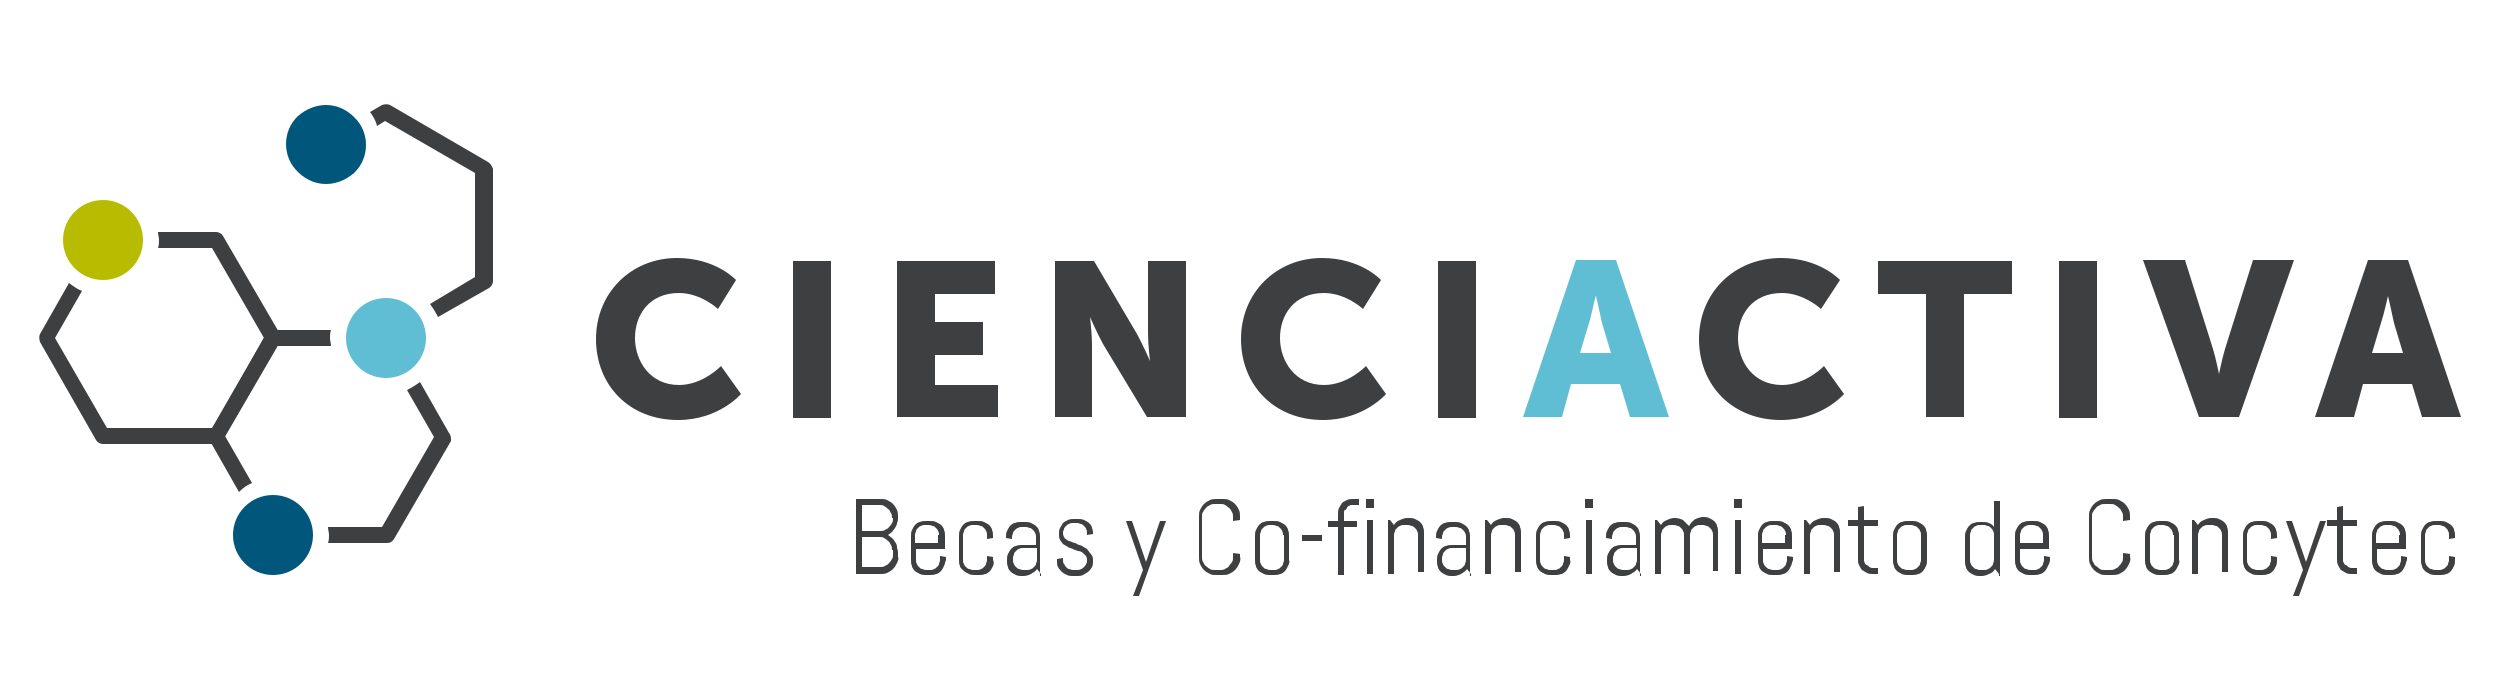 <?xml version="1.0" encoding="utf-8"?>
<!-- Generator: Adobe Illustrator 19.0.0, SVG Export Plug-In . SVG Version: 6.00 Build 0)  -->
<svg version="1.1" id="Capa_1" xmlns="http://www.w3.org/2000/svg" xmlns:xlink="http://www.w3.org/1999/xlink" x="0px" y="0px"
	 viewBox="0 0 250 70" style="enable-background:new 0 0 250 70;" xml:space="preserve">
<style type="text/css">
	.st0{fill:#3E3F40;}
	.st1{fill-rule:evenodd;clip-rule:evenodd;fill:#3E3F40;}
	.st2{fill-rule:evenodd;clip-rule:evenodd;fill:#60BED4;}
	.st3{fill-rule:evenodd;clip-rule:evenodd;fill:#B7BC00;}
	.st4{fill-rule:evenodd;clip-rule:evenodd;fill:#00577B;}
</style>
<g>
	<g>
		<path class="st0" d="M89.7,56.3c-0.1,0.2-0.2,0.4-0.4,0.6c-0.2,0.2-0.4,0.3-0.6,0.4c-0.2,0.1-0.5,0.1-0.7,0.1h-2.4v-7.5H88
			c0.3,0,0.5,0,0.7,0.1c0.2,0.1,0.4,0.2,0.6,0.4c0.2,0.2,0.3,0.4,0.4,0.6c0.1,0.2,0.1,0.5,0.1,0.7v0.1c0,0.2,0,0.3-0.1,0.5
			c0,0.2-0.1,0.3-0.2,0.5c-0.1,0.1-0.2,0.3-0.3,0.4c-0.1,0.1-0.3,0.2-0.4,0.3c0.1,0.1,0.3,0.2,0.4,0.3c0.1,0.1,0.2,0.2,0.3,0.4
			c0.1,0.1,0.2,0.3,0.2,0.5c0,0.2,0.1,0.3,0.1,0.5v0.5C89.9,55.8,89.8,56.1,89.7,56.3z M89.2,51.8c0-0.2,0-0.3-0.1-0.5
			c-0.1-0.1-0.1-0.3-0.3-0.4c-0.1-0.1-0.2-0.2-0.4-0.3c-0.1-0.1-0.3-0.1-0.5-0.1h-1.7v2.6H88c0.2,0,0.3,0,0.5-0.1
			c0.1-0.1,0.3-0.1,0.4-0.3c0.1-0.1,0.2-0.2,0.3-0.4c0.1-0.1,0.1-0.3,0.1-0.5V51.8z M89.2,55c0-0.2,0-0.3-0.1-0.5
			c-0.1-0.1-0.1-0.3-0.3-0.4c-0.1-0.1-0.2-0.2-0.4-0.3c-0.1-0.1-0.3-0.1-0.5-0.1h-1.7v3H88c0.2,0,0.3,0,0.5-0.1
			c0.1-0.1,0.3-0.1,0.4-0.3c0.1-0.1,0.2-0.2,0.3-0.4c0.1-0.1,0.1-0.3,0.1-0.5V55z"/>
		<path class="st0" d="M94.4,56.6c-0.1,0.2-0.2,0.4-0.3,0.5s-0.3,0.3-0.5,0.3c-0.2,0.1-0.4,0.1-0.6,0.1h-0.4c-0.2,0-0.4,0-0.6-0.1
			c-0.2-0.1-0.4-0.2-0.5-0.3s-0.3-0.3-0.3-0.5c-0.1-0.2-0.1-0.4-0.1-0.6v-2.4c0-0.2,0-0.4,0.1-0.6c0.1-0.2,0.2-0.4,0.3-0.5
			s0.3-0.3,0.5-0.3c0.2-0.1,0.4-0.1,0.6-0.1H93c0.2,0,0.4,0,0.6,0.1c0.2,0.1,0.4,0.2,0.5,0.3s0.3,0.3,0.3,0.5
			c0.1,0.2,0.1,0.4,0.1,0.6v1.3h-2.9V56c0,0.1,0,0.3,0.1,0.4c0,0.1,0.1,0.2,0.2,0.3c0.1,0.1,0.2,0.2,0.3,0.2c0.1,0,0.2,0.1,0.4,0.1
			H93c0.1,0,0.3,0,0.4-0.1c0.1,0,0.2-0.1,0.3-0.2c0.1-0.1,0.2-0.2,0.2-0.3c0-0.1,0.1-0.2,0.1-0.4v-0.4l0.6,0.1V56
			C94.5,56.2,94.5,56.4,94.4,56.6z M93.9,53.5c0-0.1,0-0.3-0.1-0.4c0-0.1-0.1-0.2-0.2-0.3c-0.1-0.1-0.2-0.2-0.3-0.2
			c-0.1,0-0.2-0.1-0.4-0.1h-0.4c-0.1,0-0.3,0-0.4,0.1c-0.1,0-0.2,0.1-0.3,0.2c-0.1,0.1-0.2,0.2-0.2,0.3c0,0.1-0.1,0.2-0.1,0.4v0.8
			h2.3V53.5z"/>
		<path class="st0" d="M99.3,56.6c-0.1,0.2-0.2,0.4-0.3,0.5c-0.1,0.1-0.3,0.3-0.5,0.3c-0.2,0.1-0.4,0.1-0.6,0.1h-0.4
			c-0.2,0-0.4,0-0.6-0.1c-0.2-0.1-0.4-0.2-0.5-0.3S96,56.8,96,56.6c-0.1-0.2-0.1-0.4-0.1-0.6v-2.4c0-0.2,0-0.4,0.1-0.6
			c0.1-0.2,0.2-0.4,0.3-0.5s0.3-0.3,0.5-0.3c0.2-0.1,0.4-0.1,0.6-0.1h0.4c0.2,0,0.4,0,0.6,0.1c0.2,0.1,0.4,0.2,0.5,0.3
			c0.1,0.1,0.3,0.3,0.3,0.5c0.1,0.2,0.1,0.4,0.1,0.6v0.2l-0.6,0.1v-0.4c0-0.1,0-0.3-0.1-0.4c0-0.1-0.1-0.2-0.2-0.3
			c-0.1-0.1-0.2-0.2-0.3-0.2c-0.1,0-0.2-0.1-0.4-0.1h-0.4c-0.1,0-0.3,0-0.4,0.1c-0.1,0-0.2,0.1-0.3,0.2c-0.1,0.1-0.2,0.2-0.2,0.3
			c0,0.1-0.1,0.2-0.1,0.4V56c0,0.1,0,0.3,0.1,0.4c0,0.1,0.1,0.2,0.2,0.3c0.1,0.1,0.2,0.2,0.3,0.2c0.1,0,0.2,0.1,0.4,0.1h0.4
			c0.1,0,0.3,0,0.4-0.1c0.1,0,0.2-0.1,0.3-0.2c0.1-0.1,0.2-0.2,0.2-0.3c0-0.1,0.1-0.2,0.1-0.4v-0.4l0.6,0.1V56
			C99.4,56.2,99.4,56.4,99.3,56.6z"/>
		<path class="st0" d="M104.1,57.4l-0.4-0.5c-0.1,0.2-0.3,0.3-0.6,0.5c-0.2,0.1-0.5,0.2-0.7,0.2h-0.2c-0.2,0-0.4,0-0.6-0.1
			c-0.2-0.1-0.4-0.2-0.5-0.3s-0.3-0.3-0.3-0.5c-0.1-0.2-0.1-0.4-0.1-0.6v-0.1c0-0.2,0-0.4,0.1-0.6c0.1-0.2,0.2-0.4,0.3-0.5
			s0.3-0.3,0.5-0.3c0.2-0.1,0.4-0.1,0.6-0.1h1.4v-0.8c0-0.1,0-0.3-0.1-0.4c0-0.1-0.1-0.2-0.2-0.3c-0.1-0.1-0.2-0.2-0.3-0.2
			c-0.1,0-0.2-0.1-0.4-0.1h-0.4c-0.1,0-0.3,0-0.4,0.1c-0.1,0-0.2,0.1-0.3,0.2c-0.1,0.1-0.2,0.2-0.2,0.3c0,0.1-0.1,0.2-0.1,0.4v0.2
			l-0.6-0.1v-0.1c0-0.2,0-0.4,0.1-0.6c0.1-0.2,0.2-0.4,0.3-0.5s0.3-0.3,0.5-0.3c0.2-0.1,0.4-0.1,0.6-0.1h0.4c0.2,0,0.4,0,0.6,0.1
			c0.2,0.1,0.4,0.2,0.5,0.3s0.3,0.3,0.3,0.5c0.1,0.2,0.1,0.4,0.1,0.6v3.9H104.1z M103.7,54.8h-1.4c-0.1,0-0.3,0-0.4,0.1
			c-0.1,0-0.2,0.1-0.3,0.2c-0.1,0.1-0.2,0.2-0.2,0.3c0,0.1-0.1,0.2-0.1,0.4V56c0,0.1,0,0.3,0.1,0.4c0,0.1,0.1,0.2,0.2,0.3
			c0.1,0.1,0.2,0.2,0.3,0.2c0.1,0,0.2,0.1,0.4,0.1h0.4c0.1,0,0.3,0,0.4-0.1c0.1,0,0.2-0.1,0.3-0.2c0.1-0.1,0.2-0.2,0.2-0.3
			c0-0.1,0.1-0.2,0.1-0.4V54.8z"/>
		<path class="st0" d="M109.3,56.1c0,0.2,0,0.4-0.1,0.6c-0.1,0.2-0.2,0.3-0.4,0.5c-0.2,0.1-0.3,0.2-0.5,0.3
			c-0.2,0.1-0.4,0.1-0.6,0.1h-0.4c-0.2,0-0.4,0-0.6-0.1c-0.2-0.1-0.4-0.2-0.5-0.3s-0.3-0.3-0.4-0.5c-0.1-0.2-0.1-0.4-0.1-0.6v-0.2
			l0.6-0.1V56c0,0.1,0,0.3,0.1,0.4c0.1,0.1,0.1,0.2,0.2,0.3c0.1,0.1,0.2,0.2,0.3,0.2c0.1,0,0.2,0.1,0.4,0.1h0.4c0.1,0,0.3,0,0.4-0.1
			c0.1,0,0.2-0.1,0.3-0.2c0.1-0.1,0.2-0.2,0.2-0.3c0.1-0.1,0.1-0.2,0.1-0.3c0-0.2,0-0.3-0.1-0.5c-0.1-0.1-0.2-0.2-0.3-0.3
			c-0.1-0.1-0.3-0.2-0.5-0.2c-0.2-0.1-0.4-0.1-0.5-0.2c-0.2-0.1-0.4-0.1-0.5-0.2c-0.2-0.1-0.3-0.2-0.5-0.3c-0.1-0.1-0.2-0.3-0.3-0.4
			c-0.1-0.2-0.1-0.4-0.1-0.6c0-0.2,0-0.4,0.1-0.6c0.1-0.2,0.2-0.3,0.3-0.5c0.1-0.1,0.3-0.2,0.5-0.3c0.2-0.1,0.4-0.1,0.6-0.1h0.4
			c0.2,0,0.4,0,0.6,0.1c0.2,0.1,0.4,0.2,0.5,0.3s0.3,0.3,0.3,0.5c0.1,0.2,0.1,0.4,0.1,0.6v0l-0.6,0.1v-0.2c0-0.1,0-0.3-0.1-0.4
			c0-0.1-0.1-0.2-0.2-0.3c-0.1-0.1-0.2-0.2-0.3-0.2c-0.1,0-0.2-0.1-0.4-0.1h-0.4c-0.1,0-0.3,0-0.4,0.1c-0.1,0-0.2,0.1-0.3,0.2
			c-0.1,0.1-0.2,0.2-0.2,0.3c0,0.1-0.1,0.2-0.1,0.3c0,0.2,0,0.3,0.1,0.5s0.2,0.2,0.3,0.3s0.3,0.1,0.5,0.2c0.2,0.1,0.4,0.1,0.5,0.2
			s0.4,0.1,0.5,0.2c0.2,0.1,0.3,0.2,0.5,0.3c0.1,0.1,0.2,0.3,0.3,0.4C109.3,55.6,109.3,55.8,109.3,56.1z"/>
		<path class="st0" d="M113.9,59.6h-0.6l1-2.6l-1.7-4.9h0.6l1.4,4.1l0,0.3l0-0.3l1.4-4.1h0.6L113.9,59.6z"/>
		<path class="st0" d="M123.9,56.4c-0.1,0.2-0.2,0.4-0.4,0.6c-0.2,0.2-0.4,0.3-0.6,0.4c-0.2,0.1-0.5,0.1-0.7,0.1h-0.5
			c-0.3,0-0.5,0-0.7-0.1c-0.2-0.1-0.4-0.2-0.6-0.4c-0.2-0.2-0.3-0.4-0.4-0.6c-0.1-0.2-0.1-0.5-0.1-0.7v-4c0-0.3,0-0.5,0.1-0.7
			c0.1-0.2,0.2-0.4,0.4-0.6c0.2-0.2,0.4-0.3,0.6-0.4c0.2-0.1,0.5-0.1,0.7-0.1h0.5c0.3,0,0.5,0,0.7,0.1c0.2,0.1,0.4,0.2,0.6,0.4
			c0.2,0.2,0.3,0.4,0.4,0.6c0.1,0.2,0.1,0.5,0.1,0.7v0.3l-0.7,0.1v-0.4c0-0.2,0-0.3-0.1-0.5c-0.1-0.1-0.1-0.3-0.3-0.4
			c-0.1-0.1-0.2-0.2-0.4-0.3c-0.1-0.1-0.3-0.1-0.5-0.1h-0.5c-0.2,0-0.3,0-0.5,0.1c-0.1,0.1-0.3,0.1-0.4,0.3
			c-0.1,0.1-0.2,0.2-0.3,0.4c-0.1,0.1-0.1,0.3-0.1,0.5v4c0,0.2,0,0.3,0.1,0.5c0.1,0.1,0.1,0.3,0.3,0.4c0.1,0.1,0.2,0.2,0.4,0.3
			c0.1,0.1,0.3,0.1,0.5,0.1h0.5c0.2,0,0.3,0,0.5-0.1c0.1-0.1,0.3-0.1,0.4-0.3s0.2-0.2,0.3-0.4c0.1-0.1,0.1-0.3,0.1-0.5v-0.4l0.7,0.1
			v0.3C124.1,55.9,124,56.2,123.9,56.4z"/>
		<path class="st0" d="M128.8,56.6c-0.1,0.2-0.2,0.4-0.3,0.5s-0.3,0.3-0.5,0.3c-0.2,0.1-0.4,0.1-0.6,0.1H127c-0.2,0-0.4,0-0.6-0.1
			c-0.2-0.1-0.4-0.2-0.5-0.3s-0.3-0.3-0.3-0.5c-0.1-0.2-0.1-0.4-0.1-0.6v-2.4c0-0.2,0-0.4,0.1-0.6c0.1-0.2,0.2-0.4,0.3-0.5
			s0.3-0.3,0.5-0.3c0.2-0.1,0.4-0.1,0.6-0.1h0.4c0.2,0,0.4,0,0.6,0.1c0.2,0.1,0.4,0.2,0.5,0.3s0.3,0.3,0.3,0.5
			c0.1,0.2,0.1,0.4,0.1,0.6V56C129,56.2,128.9,56.4,128.8,56.6z M128.3,53.5c0-0.1,0-0.3-0.1-0.4c0-0.1-0.1-0.2-0.2-0.3
			c-0.1-0.1-0.2-0.2-0.3-0.2c-0.1,0-0.2-0.1-0.4-0.1H127c-0.1,0-0.3,0-0.4,0.1c-0.1,0-0.2,0.1-0.3,0.2c-0.1,0.1-0.2,0.2-0.2,0.3
			c0,0.1-0.1,0.2-0.1,0.4V56c0,0.1,0,0.3,0.1,0.4c0,0.1,0.1,0.2,0.2,0.3c0.1,0.1,0.2,0.2,0.3,0.2c0.1,0,0.2,0.1,0.4,0.1h0.4
			c0.1,0,0.3,0,0.4-0.1c0.1,0,0.2-0.1,0.3-0.2c0.1-0.1,0.2-0.2,0.2-0.3c0-0.1,0.1-0.2,0.1-0.4V53.5z"/>
		<path class="st0" d="M130.2,54.1v-0.6h2v0.6H130.2z"/>
		<path class="st0" d="M135.2,50.5c-0.1,0-0.2,0-0.3,0.1c-0.1,0-0.2,0.1-0.2,0.2c-0.1,0.1-0.1,0.2-0.2,0.2s-0.1,0.2-0.1,0.3v0.8h1.3
			v0.6h-1.3v4.8h-0.6v-4.8h-1v-0.6h1v-0.7c0-0.2,0-0.4,0.1-0.6c0.1-0.2,0.2-0.3,0.3-0.5c0.1-0.1,0.3-0.2,0.5-0.3
			c0.2-0.1,0.4-0.1,0.6-0.1h0.6v0.6H135.2z"/>
		<path class="st0" d="M136.6,50.8v-0.9h0.8v0.9H136.6z M136.7,57.4v-5.4h0.6v5.4H136.7z"/>
		<path class="st0" d="M141.8,57.4v-3.9c0-0.1,0-0.3-0.1-0.4c0-0.1-0.1-0.2-0.2-0.3c-0.1-0.1-0.2-0.2-0.3-0.2
			c-0.1,0-0.2-0.1-0.4-0.1h-0.4c-0.1,0-0.3,0-0.4,0.1c-0.1,0-0.2,0.1-0.3,0.2c-0.1,0.1-0.2,0.2-0.2,0.3c0,0.1-0.1,0.2-0.1,0.4v3.9
			h-0.6v-5.4h0.2l0.4,0.5c0.1-0.2,0.3-0.4,0.6-0.5c0.2-0.1,0.5-0.2,0.7-0.2h0.2c0.2,0,0.4,0,0.6,0.1c0.2,0.1,0.4,0.2,0.5,0.3
			s0.3,0.3,0.3,0.5c0.1,0.2,0.1,0.4,0.1,0.6v3.9H141.8z"/>
		<path class="st0" d="M147.1,57.4l-0.4-0.5c-0.1,0.2-0.3,0.3-0.6,0.5c-0.2,0.1-0.5,0.2-0.7,0.2h-0.2c-0.2,0-0.4,0-0.6-0.1
			c-0.2-0.1-0.4-0.2-0.5-0.3s-0.3-0.3-0.3-0.5c-0.1-0.2-0.1-0.4-0.1-0.6v-0.1c0-0.2,0-0.4,0.1-0.6c0.1-0.2,0.2-0.4,0.3-0.5
			s0.3-0.3,0.5-0.3c0.2-0.1,0.4-0.1,0.6-0.1h1.4v-0.8c0-0.1,0-0.3-0.1-0.4c0-0.1-0.1-0.2-0.2-0.3c-0.1-0.1-0.2-0.2-0.3-0.2
			c-0.1,0-0.2-0.1-0.4-0.1h-0.4c-0.1,0-0.3,0-0.4,0.1c-0.1,0-0.2,0.1-0.3,0.2c-0.1,0.1-0.2,0.2-0.2,0.3c0,0.1-0.1,0.2-0.1,0.4v0.2
			l-0.6-0.1v-0.1c0-0.2,0-0.4,0.1-0.6c0.1-0.2,0.2-0.4,0.3-0.5s0.3-0.3,0.5-0.3c0.2-0.1,0.4-0.1,0.6-0.1h0.4c0.2,0,0.4,0,0.6,0.1
			c0.2,0.1,0.4,0.2,0.5,0.3c0.1,0.1,0.3,0.3,0.3,0.5c0.1,0.2,0.1,0.4,0.1,0.6v3.9H147.1z M146.6,54.8h-1.4c-0.1,0-0.3,0-0.4,0.1
			c-0.1,0-0.2,0.1-0.3,0.2c-0.1,0.1-0.2,0.2-0.2,0.3c0,0.1-0.1,0.2-0.1,0.4V56c0,0.1,0,0.3,0.1,0.4c0,0.1,0.1,0.2,0.2,0.3
			c0.1,0.1,0.2,0.2,0.3,0.2c0.1,0,0.2,0.1,0.4,0.1h0.4c0.1,0,0.3,0,0.4-0.1c0.1,0,0.2-0.1,0.3-0.2c0.1-0.1,0.2-0.2,0.2-0.3
			c0-0.1,0.1-0.2,0.1-0.4V54.8z"/>
		<path class="st0" d="M151.5,57.4v-3.9c0-0.1,0-0.3-0.1-0.4c0-0.1-0.1-0.2-0.2-0.3c-0.1-0.1-0.2-0.2-0.3-0.2
			c-0.1,0-0.2-0.1-0.4-0.1h-0.4c-0.1,0-0.3,0-0.4,0.1c-0.1,0-0.2,0.1-0.3,0.2c-0.1,0.1-0.2,0.2-0.2,0.3c0,0.1-0.1,0.2-0.1,0.4v3.9
			h-0.6v-5.4h0.2l0.4,0.5c0.1-0.2,0.3-0.4,0.6-0.5c0.2-0.1,0.5-0.2,0.7-0.2h0.2c0.2,0,0.4,0,0.6,0.1c0.2,0.1,0.4,0.2,0.5,0.3
			s0.3,0.3,0.3,0.5c0.1,0.2,0.1,0.4,0.1,0.6v3.9H151.5z"/>
		<path class="st0" d="M156.9,56.6c-0.1,0.2-0.2,0.4-0.3,0.5s-0.3,0.3-0.5,0.3c-0.2,0.1-0.4,0.1-0.6,0.1h-0.4c-0.2,0-0.4,0-0.6-0.1
			c-0.2-0.1-0.4-0.2-0.5-0.3s-0.3-0.3-0.3-0.5c-0.1-0.2-0.1-0.4-0.1-0.6v-2.4c0-0.2,0-0.4,0.1-0.6c0.1-0.2,0.2-0.4,0.3-0.5
			s0.3-0.3,0.5-0.3c0.2-0.1,0.4-0.1,0.6-0.1h0.4c0.2,0,0.4,0,0.6,0.1c0.2,0.1,0.4,0.2,0.5,0.3s0.3,0.3,0.3,0.5
			c0.1,0.2,0.1,0.4,0.1,0.6v0.2l-0.6,0.1v-0.4c0-0.1,0-0.3-0.1-0.4c0-0.1-0.1-0.2-0.2-0.3c-0.1-0.1-0.2-0.2-0.3-0.2
			c-0.1,0-0.2-0.1-0.4-0.1h-0.4c-0.1,0-0.3,0-0.4,0.1c-0.1,0-0.2,0.1-0.3,0.2c-0.1,0.1-0.2,0.2-0.2,0.3c0,0.1-0.1,0.2-0.1,0.4V56
			c0,0.1,0,0.3,0.1,0.4c0,0.1,0.1,0.2,0.2,0.3s0.2,0.2,0.3,0.2c0.1,0,0.2,0.1,0.4,0.1h0.4c0.1,0,0.3,0,0.4-0.1
			c0.1,0,0.2-0.1,0.3-0.2c0.1-0.1,0.2-0.2,0.2-0.3c0-0.1,0.1-0.2,0.1-0.4v-0.4l0.6,0.1V56C157.1,56.2,157,56.4,156.9,56.6z"/>
		<path class="st0" d="M158.5,50.8v-0.9h0.8v0.9H158.5z M158.6,57.4v-5.4h0.6v5.4H158.6z"/>
		<path class="st0" d="M164.1,57.4l-0.4-0.5c-0.1,0.2-0.3,0.3-0.6,0.5c-0.2,0.1-0.5,0.2-0.7,0.2h-0.2c-0.2,0-0.4,0-0.6-0.1
			c-0.2-0.1-0.4-0.2-0.5-0.3s-0.3-0.3-0.3-0.5c-0.1-0.2-0.1-0.4-0.1-0.6v-0.1c0-0.2,0-0.4,0.1-0.6c0.1-0.2,0.2-0.4,0.3-0.5
			s0.3-0.3,0.5-0.3c0.2-0.1,0.4-0.1,0.6-0.1h1.4v-0.8c0-0.1,0-0.3-0.1-0.4c0-0.1-0.1-0.2-0.2-0.3c-0.1-0.1-0.2-0.2-0.3-0.2
			c-0.1,0-0.2-0.1-0.4-0.1h-0.4c-0.1,0-0.3,0-0.4,0.1c-0.1,0-0.2,0.1-0.3,0.2c-0.1,0.1-0.2,0.2-0.2,0.3c0,0.1-0.1,0.2-0.1,0.4v0.2
			l-0.6-0.1v-0.1c0-0.2,0-0.4,0.1-0.6c0.1-0.2,0.2-0.4,0.3-0.5s0.3-0.3,0.5-0.3c0.2-0.1,0.4-0.1,0.6-0.1h0.4c0.2,0,0.4,0,0.6,0.1
			c0.2,0.1,0.4,0.2,0.5,0.3s0.3,0.3,0.3,0.5c0.1,0.2,0.1,0.4,0.1,0.6v3.9H164.1z M163.7,54.8h-1.4c-0.1,0-0.3,0-0.4,0.1
			c-0.1,0-0.2,0.1-0.3,0.2c-0.1,0.1-0.2,0.2-0.2,0.3c0,0.1-0.1,0.2-0.1,0.4V56c0,0.1,0,0.3,0.1,0.4c0,0.1,0.1,0.2,0.2,0.3
			c0.1,0.1,0.2,0.2,0.3,0.2c0.1,0,0.2,0.1,0.4,0.1h0.4c0.1,0,0.3,0,0.4-0.1c0.1,0,0.2-0.1,0.3-0.2c0.1-0.1,0.2-0.2,0.2-0.3
			c0-0.1,0.1-0.2,0.1-0.4V54.8z"/>
		<path class="st0" d="M171.3,57.4v-3.9c0-0.1,0-0.3-0.1-0.4c0-0.1-0.1-0.2-0.2-0.3c-0.1-0.1-0.2-0.2-0.3-0.2
			c-0.1,0-0.2-0.1-0.4-0.1H170c-0.1,0-0.3,0-0.4,0.1c-0.1,0-0.2,0.1-0.3,0.2c-0.1,0.1-0.2,0.2-0.2,0.3c0,0.1-0.1,0.2-0.1,0.4v3.9
			h-0.6v-3.9c0-0.1,0-0.3-0.1-0.4c0-0.1-0.1-0.2-0.2-0.3c-0.1-0.1-0.2-0.2-0.3-0.2c-0.1,0-0.2-0.1-0.4-0.1h-0.3
			c-0.1,0-0.3,0-0.4,0.1c-0.1,0-0.2,0.1-0.3,0.2c-0.1,0.1-0.2,0.2-0.2,0.3c0,0.1-0.1,0.2-0.1,0.4v3.9h-0.6v-5.4h0.2l0.4,0.5
			c0.1-0.2,0.3-0.4,0.6-0.5c0.2-0.1,0.5-0.2,0.7-0.2h0.1c0.3,0,0.6,0.1,0.8,0.2c0.2,0.2,0.4,0.4,0.6,0.6c0.1-0.1,0.1-0.2,0.2-0.3
			c0.1-0.1,0.2-0.2,0.3-0.3c0.1-0.1,0.2-0.1,0.4-0.2c0.1,0,0.3-0.1,0.4-0.1h0.1c0.2,0,0.4,0,0.6,0.1c0.2,0.1,0.4,0.2,0.5,0.3
			s0.3,0.3,0.3,0.5c0.1,0.2,0.1,0.4,0.1,0.6v3.9H171.3z"/>
		<path class="st0" d="M173.4,50.8v-0.9h0.8v0.9H173.4z M173.5,57.4v-5.4h0.6v5.4H173.5z"/>
		<path class="st0" d="M179.1,56.6c-0.1,0.2-0.2,0.4-0.3,0.5s-0.3,0.3-0.5,0.3c-0.2,0.1-0.4,0.1-0.6,0.1h-0.4c-0.2,0-0.4,0-0.6-0.1
			c-0.2-0.1-0.4-0.2-0.5-0.3s-0.3-0.3-0.3-0.5c-0.1-0.2-0.1-0.4-0.1-0.6v-2.4c0-0.2,0-0.4,0.1-0.6c0.1-0.2,0.2-0.4,0.3-0.5
			s0.3-0.3,0.5-0.3c0.2-0.1,0.4-0.1,0.6-0.1h0.4c0.2,0,0.4,0,0.6,0.1c0.2,0.1,0.4,0.2,0.5,0.3s0.3,0.3,0.3,0.5
			c0.1,0.2,0.1,0.4,0.1,0.6v1.3h-2.9V56c0,0.1,0,0.3,0.1,0.4c0,0.1,0.1,0.2,0.2,0.3c0.1,0.1,0.2,0.2,0.3,0.2c0.1,0,0.2,0.1,0.4,0.1
			h0.4c0.1,0,0.3,0,0.4-0.1c0.1,0,0.2-0.1,0.3-0.2c0.1-0.1,0.2-0.2,0.2-0.3c0-0.1,0.1-0.2,0.1-0.4v-0.4l0.6,0.1V56
			C179.2,56.2,179.2,56.4,179.1,56.6z M178.6,53.5c0-0.1,0-0.3-0.1-0.4c0-0.1-0.1-0.2-0.2-0.3c-0.1-0.1-0.2-0.2-0.3-0.2
			c-0.1,0-0.2-0.1-0.4-0.1h-0.4c-0.1,0-0.3,0-0.4,0.1c-0.1,0-0.2,0.1-0.3,0.2c-0.1,0.1-0.2,0.2-0.2,0.3c0,0.1-0.1,0.2-0.1,0.4v0.8
			h2.3V53.5z"/>
		<path class="st0" d="M183.4,57.4v-3.9c0-0.1,0-0.3-0.1-0.4c0-0.1-0.1-0.2-0.2-0.3c-0.1-0.1-0.2-0.2-0.3-0.2
			c-0.1,0-0.2-0.1-0.4-0.1h-0.4c-0.1,0-0.3,0-0.4,0.1c-0.1,0-0.2,0.1-0.3,0.2c-0.1,0.1-0.2,0.2-0.2,0.3c0,0.1-0.1,0.2-0.1,0.4v3.9
			h-0.6v-5.4h0.2l0.4,0.5c0.1-0.2,0.3-0.4,0.6-0.5c0.2-0.1,0.5-0.2,0.7-0.2h0.2c0.2,0,0.4,0,0.6,0.1c0.2,0.1,0.4,0.2,0.5,0.3
			s0.3,0.3,0.3,0.5c0.1,0.2,0.1,0.4,0.1,0.6v3.9H183.4z"/>
		<path class="st0" d="M187.3,57.4c-0.2,0-0.4,0-0.6-0.1c-0.2-0.1-0.3-0.2-0.5-0.3c-0.1-0.1-0.2-0.3-0.3-0.5
			c-0.1-0.2-0.1-0.4-0.1-0.6v-3.3h-1v-0.6h1v-1.3l0.6-0.1v1.4h1.4v0.6h-1.4V56c0,0.1,0,0.2,0.1,0.3c0,0.1,0.1,0.2,0.2,0.2
			c0.1,0.1,0.2,0.1,0.2,0.2c0.1,0,0.2,0.1,0.3,0.1h0.6v0.6H187.3z"/>
		<path class="st0" d="M192.6,56.6c-0.1,0.2-0.2,0.4-0.3,0.5s-0.3,0.3-0.5,0.3c-0.2,0.1-0.4,0.1-0.6,0.1h-0.4c-0.2,0-0.4,0-0.6-0.1
			c-0.2-0.1-0.4-0.2-0.5-0.3s-0.3-0.3-0.3-0.5c-0.1-0.2-0.1-0.4-0.1-0.6v-2.4c0-0.2,0-0.4,0.1-0.6c0.1-0.2,0.2-0.4,0.3-0.5
			s0.3-0.3,0.5-0.3c0.2-0.1,0.4-0.1,0.6-0.1h0.4c0.2,0,0.4,0,0.6,0.1c0.2,0.1,0.4,0.2,0.5,0.3s0.3,0.3,0.3,0.5
			c0.1,0.2,0.1,0.4,0.1,0.6V56C192.7,56.2,192.7,56.4,192.6,56.6z M192.1,53.5c0-0.1,0-0.3-0.1-0.4c0-0.1-0.1-0.2-0.2-0.3
			c-0.1-0.1-0.2-0.2-0.3-0.2c-0.1,0-0.2-0.1-0.4-0.1h-0.4c-0.1,0-0.3,0-0.4,0.1c-0.1,0-0.2,0.1-0.3,0.2c-0.1,0.1-0.2,0.2-0.2,0.3
			c0,0.1-0.1,0.2-0.1,0.4V56c0,0.1,0,0.3,0.1,0.4c0,0.1,0.1,0.2,0.2,0.3s0.2,0.2,0.3,0.2c0.1,0,0.2,0.1,0.4,0.1h0.4
			c0.1,0,0.3,0,0.4-0.1c0.1,0,0.2-0.1,0.3-0.2c0.1-0.1,0.2-0.2,0.2-0.3c0-0.1,0.1-0.2,0.1-0.4V53.5z"/>
		<path class="st0" d="M199.9,57.4l-0.4-0.5c-0.1,0.2-0.3,0.4-0.6,0.5c-0.2,0.1-0.5,0.2-0.7,0.2h-0.2c-0.2,0-0.4,0-0.6-0.1
			c-0.2-0.1-0.4-0.2-0.5-0.3s-0.3-0.3-0.3-0.5c-0.1-0.2-0.1-0.4-0.1-0.6v-2.4c0-0.2,0-0.4,0.1-0.6c0.1-0.2,0.2-0.4,0.3-0.5
			s0.3-0.3,0.5-0.3c0.2-0.1,0.4-0.1,0.6-0.1h0.2c0.2,0,0.5,0,0.7,0.1s0.4,0.2,0.5,0.4v-2.6h0.6v7.5H199.9z M199.4,53.5
			c0-0.1,0-0.3-0.1-0.4c0-0.1-0.1-0.2-0.2-0.3c-0.1-0.1-0.2-0.2-0.3-0.2c-0.1,0-0.2-0.1-0.4-0.1h-0.4c-0.1,0-0.3,0-0.4,0.1
			c-0.1,0-0.2,0.1-0.3,0.2c-0.1,0.1-0.2,0.2-0.2,0.3c0,0.1-0.1,0.2-0.1,0.4V56c0,0.1,0,0.3,0.1,0.4c0,0.1,0.1,0.2,0.2,0.3
			s0.2,0.2,0.3,0.2c0.1,0,0.2,0.1,0.4,0.1h0.4c0.1,0,0.3,0,0.4-0.1c0.1,0,0.2-0.1,0.3-0.2c0.1-0.1,0.2-0.2,0.2-0.3
			c0-0.1,0.1-0.2,0.1-0.4V53.5z"/>
		<path class="st0" d="M204.8,56.6c-0.1,0.2-0.2,0.4-0.3,0.5s-0.3,0.3-0.5,0.3c-0.2,0.1-0.4,0.1-0.6,0.1H203c-0.2,0-0.4,0-0.6-0.1
			c-0.2-0.1-0.4-0.2-0.5-0.3s-0.3-0.3-0.3-0.5c-0.1-0.2-0.1-0.4-0.1-0.6v-2.4c0-0.2,0-0.4,0.1-0.6c0.1-0.2,0.2-0.4,0.3-0.5
			s0.3-0.3,0.5-0.3c0.2-0.1,0.4-0.1,0.6-0.1h0.4c0.2,0,0.4,0,0.6,0.1c0.2,0.1,0.4,0.2,0.5,0.3s0.3,0.3,0.3,0.5
			c0.1,0.2,0.1,0.4,0.1,0.6v1.3H202V56c0,0.1,0,0.3,0.1,0.4c0,0.1,0.1,0.2,0.2,0.3c0.1,0.1,0.2,0.2,0.3,0.2c0.1,0,0.2,0.1,0.4,0.1
			h0.4c0.1,0,0.3,0,0.4-0.1c0.1,0,0.2-0.1,0.3-0.2c0.1-0.1,0.2-0.2,0.2-0.3c0-0.1,0.1-0.2,0.1-0.4v-0.4l0.6,0.1V56
			C205,56.2,204.9,56.4,204.8,56.6z M204.3,53.5c0-0.1,0-0.3-0.1-0.4c0-0.1-0.1-0.2-0.2-0.3c-0.1-0.1-0.2-0.2-0.3-0.2
			c-0.1,0-0.2-0.1-0.4-0.1H203c-0.1,0-0.3,0-0.4,0.1c-0.1,0-0.2,0.1-0.3,0.2c-0.1,0.1-0.2,0.2-0.2,0.3c0,0.1-0.1,0.2-0.1,0.4v0.8
			h2.3V53.5z"/>
		<path class="st0" d="M212.9,56.4c-0.1,0.2-0.2,0.4-0.4,0.6c-0.2,0.2-0.4,0.3-0.6,0.4c-0.2,0.1-0.5,0.1-0.7,0.1h-0.5
			c-0.3,0-0.5,0-0.7-0.1c-0.2-0.1-0.4-0.2-0.6-0.4c-0.2-0.2-0.3-0.4-0.4-0.6c-0.1-0.2-0.1-0.5-0.1-0.7v-4c0-0.3,0-0.5,0.1-0.7
			c0.1-0.2,0.2-0.4,0.4-0.6c0.2-0.2,0.4-0.3,0.6-0.4c0.2-0.1,0.5-0.1,0.7-0.1h0.5c0.3,0,0.5,0,0.7,0.1c0.2,0.1,0.4,0.2,0.6,0.4
			c0.2,0.2,0.3,0.4,0.4,0.6c0.1,0.2,0.1,0.5,0.1,0.7v0.3l-0.7,0.1v-0.4c0-0.2,0-0.3-0.1-0.5c-0.1-0.1-0.1-0.3-0.3-0.4
			c-0.1-0.1-0.2-0.2-0.4-0.3c-0.1-0.1-0.3-0.1-0.5-0.1h-0.5c-0.2,0-0.3,0-0.5,0.1c-0.1,0.1-0.3,0.1-0.4,0.3
			c-0.1,0.1-0.2,0.2-0.3,0.4c-0.1,0.1-0.1,0.3-0.1,0.5v4c0,0.2,0,0.3,0.1,0.5c0.1,0.1,0.1,0.3,0.3,0.4s0.2,0.2,0.4,0.3
			c0.1,0.1,0.3,0.1,0.5,0.1h0.5c0.2,0,0.3,0,0.5-0.1c0.1-0.1,0.3-0.1,0.4-0.3c0.1-0.1,0.2-0.2,0.3-0.4c0.1-0.1,0.1-0.3,0.1-0.5v-0.4
			l0.7,0.1v0.3C213.1,55.9,213,56.2,212.9,56.4z"/>
		<path class="st0" d="M217.8,56.6c-0.1,0.2-0.2,0.4-0.3,0.5s-0.3,0.3-0.5,0.3c-0.2,0.1-0.4,0.1-0.6,0.1H216c-0.2,0-0.4,0-0.6-0.1
			c-0.2-0.1-0.4-0.2-0.5-0.3s-0.3-0.3-0.3-0.5c-0.1-0.2-0.1-0.4-0.1-0.6v-2.4c0-0.2,0-0.4,0.1-0.6c0.1-0.2,0.2-0.4,0.3-0.5
			s0.3-0.3,0.5-0.3c0.2-0.1,0.4-0.1,0.6-0.1h0.4c0.2,0,0.4,0,0.6,0.1c0.2,0.1,0.4,0.2,0.5,0.3s0.3,0.3,0.3,0.5
			c0.1,0.2,0.1,0.4,0.1,0.6V56C218,56.2,217.9,56.4,217.8,56.6z M217.3,53.5c0-0.1,0-0.3-0.1-0.4c0-0.1-0.1-0.2-0.2-0.3
			c-0.1-0.1-0.2-0.2-0.3-0.2c-0.1,0-0.2-0.1-0.4-0.1H216c-0.1,0-0.3,0-0.4,0.1c-0.1,0-0.2,0.1-0.3,0.2c-0.1,0.1-0.2,0.2-0.2,0.3
			c0,0.1-0.1,0.2-0.1,0.4V56c0,0.1,0,0.3,0.1,0.4c0,0.1,0.1,0.2,0.2,0.3s0.2,0.2,0.3,0.2c0.1,0,0.2,0.1,0.4,0.1h0.4
			c0.1,0,0.3,0,0.4-0.1c0.1,0,0.2-0.1,0.3-0.2c0.1-0.1,0.2-0.2,0.2-0.3c0-0.1,0.1-0.2,0.1-0.4V53.5z"/>
		<path class="st0" d="M222.2,57.4v-3.9c0-0.1,0-0.3-0.1-0.4c0-0.1-0.1-0.2-0.2-0.3c-0.1-0.1-0.2-0.2-0.3-0.2
			c-0.1,0-0.2-0.1-0.4-0.1h-0.4c-0.1,0-0.3,0-0.4,0.1c-0.1,0-0.2,0.1-0.3,0.2c-0.1,0.1-0.2,0.2-0.2,0.3c0,0.1-0.1,0.2-0.1,0.4v3.9
			h-0.6v-5.4h0.2l0.4,0.5c0.1-0.2,0.3-0.4,0.6-0.5c0.2-0.1,0.5-0.2,0.7-0.2h0.2c0.2,0,0.4,0,0.6,0.1c0.2,0.1,0.4,0.2,0.5,0.3
			s0.3,0.3,0.3,0.5c0.1,0.2,0.1,0.4,0.1,0.6v3.9H222.2z"/>
		<path class="st0" d="M227.6,56.6c-0.1,0.2-0.2,0.4-0.3,0.5s-0.3,0.3-0.5,0.3c-0.2,0.1-0.4,0.1-0.6,0.1h-0.4c-0.2,0-0.4,0-0.6-0.1
			c-0.2-0.1-0.4-0.2-0.5-0.3c-0.1-0.1-0.3-0.3-0.3-0.5c-0.1-0.2-0.1-0.4-0.1-0.6v-2.4c0-0.2,0-0.4,0.1-0.6c0.1-0.2,0.2-0.4,0.3-0.5
			c0.1-0.1,0.3-0.3,0.5-0.3c0.2-0.1,0.4-0.1,0.6-0.1h0.4c0.2,0,0.4,0,0.6,0.1c0.2,0.1,0.4,0.2,0.5,0.3s0.3,0.3,0.3,0.5
			c0.1,0.2,0.1,0.4,0.1,0.6v0.2l-0.6,0.1v-0.4c0-0.1,0-0.3-0.1-0.4c0-0.1-0.1-0.2-0.2-0.3c-0.1-0.1-0.2-0.2-0.3-0.2
			c-0.1,0-0.2-0.1-0.4-0.1h-0.4c-0.1,0-0.3,0-0.4,0.1c-0.1,0-0.2,0.1-0.3,0.2c-0.1,0.1-0.2,0.2-0.2,0.3c0,0.1-0.1,0.2-0.1,0.4V56
			c0,0.1,0,0.3,0.1,0.4c0,0.1,0.1,0.2,0.2,0.3c0.1,0.1,0.2,0.2,0.3,0.2c0.1,0,0.2,0.1,0.4,0.1h0.4c0.1,0,0.3,0,0.4-0.1
			c0.1,0,0.2-0.1,0.3-0.2c0.1-0.1,0.2-0.2,0.2-0.3c0-0.1,0.1-0.2,0.1-0.4v-0.4l0.6,0.1V56C227.7,56.2,227.7,56.4,227.6,56.6z"/>
		<path class="st0" d="M229.9,59.6h-0.6l1-2.6l-1.7-4.9h0.6l1.4,4.1l0,0.3l0-0.3l1.4-4.1h0.6L229.9,59.6z"/>
		<path class="st0" d="M235.2,57.4c-0.2,0-0.4,0-0.6-0.1c-0.2-0.1-0.3-0.2-0.5-0.3c-0.1-0.1-0.2-0.3-0.3-0.5
			c-0.1-0.2-0.1-0.4-0.1-0.6v-3.3h-1v-0.6h1v-1.3l0.6-0.1v1.4h1.4v0.6h-1.4V56c0,0.1,0,0.2,0.1,0.3c0,0.1,0.1,0.2,0.2,0.2
			c0.1,0.1,0.2,0.1,0.2,0.2c0.1,0,0.2,0.1,0.3,0.1h0.6v0.6H235.2z"/>
		<path class="st0" d="M240.5,56.6c-0.1,0.2-0.2,0.4-0.3,0.5s-0.3,0.3-0.5,0.3c-0.2,0.1-0.4,0.1-0.6,0.1h-0.4c-0.2,0-0.4,0-0.6-0.1
			c-0.2-0.1-0.4-0.2-0.5-0.3s-0.3-0.3-0.3-0.5c-0.1-0.2-0.1-0.4-0.1-0.6v-2.4c0-0.2,0-0.4,0.1-0.6c0.1-0.2,0.2-0.4,0.3-0.5
			s0.3-0.3,0.5-0.3c0.2-0.1,0.4-0.1,0.6-0.1h0.4c0.2,0,0.4,0,0.6,0.1c0.2,0.1,0.4,0.2,0.5,0.3s0.3,0.3,0.3,0.5
			c0.1,0.2,0.1,0.4,0.1,0.6v1.3h-2.9V56c0,0.1,0,0.3,0.1,0.4c0,0.1,0.1,0.2,0.2,0.3c0.1,0.1,0.2,0.2,0.3,0.2c0.1,0,0.2,0.1,0.4,0.1
			h0.4c0.1,0,0.3,0,0.4-0.1c0.1,0,0.2-0.1,0.3-0.2c0.1-0.1,0.2-0.2,0.2-0.3c0-0.1,0.1-0.2,0.1-0.4v-0.4l0.6,0.1V56
			C240.6,56.2,240.6,56.4,240.5,56.6z M240,53.5c0-0.1,0-0.3-0.1-0.4c0-0.1-0.1-0.2-0.2-0.3c-0.1-0.1-0.2-0.2-0.3-0.2
			c-0.1,0-0.2-0.1-0.4-0.1h-0.4c-0.1,0-0.3,0-0.4,0.1c-0.1,0-0.2,0.1-0.3,0.2c-0.1,0.1-0.2,0.2-0.2,0.3c0,0.1-0.1,0.2-0.1,0.4v0.8
			h2.3V53.5z"/>
		<path class="st0" d="M245.4,56.6c-0.1,0.2-0.2,0.4-0.3,0.5s-0.3,0.3-0.5,0.3c-0.2,0.1-0.4,0.1-0.6,0.1h-0.4c-0.2,0-0.4,0-0.6-0.1
			c-0.2-0.1-0.4-0.2-0.5-0.3s-0.3-0.3-0.3-0.5c-0.1-0.2-0.1-0.4-0.1-0.6v-2.4c0-0.2,0-0.4,0.1-0.6c0.1-0.2,0.2-0.4,0.3-0.5
			s0.3-0.3,0.5-0.3c0.2-0.1,0.4-0.1,0.6-0.1h0.4c0.2,0,0.4,0,0.6,0.1c0.2,0.1,0.4,0.2,0.5,0.3s0.3,0.3,0.3,0.5
			c0.1,0.2,0.1,0.4,0.1,0.6v0.2l-0.6,0.1v-0.4c0-0.1,0-0.3-0.1-0.4c0-0.1-0.1-0.2-0.2-0.3c-0.1-0.1-0.2-0.2-0.3-0.2
			c-0.1,0-0.2-0.1-0.4-0.1h-0.4c-0.1,0-0.3,0-0.4,0.1c-0.1,0-0.2,0.1-0.3,0.2c-0.1,0.1-0.2,0.2-0.2,0.3c0,0.1-0.1,0.2-0.1,0.4V56
			c0,0.1,0,0.3,0.1,0.4c0,0.1,0.1,0.2,0.2,0.3c0.1,0.1,0.2,0.2,0.3,0.2c0.1,0,0.2,0.1,0.4,0.1h0.4c0.1,0,0.3,0,0.4-0.1
			c0.1,0,0.2-0.1,0.3-0.2c0.1-0.1,0.2-0.2,0.2-0.3c0-0.1,0.1-0.2,0.1-0.4v-0.4l0.6,0.1V56C245.5,56.2,245.5,56.4,245.4,56.6z"/>
	</g>
	<g>
		<path class="st1" d="M59.6,33.9c0,4.6,3.3,8.1,8.2,8.1c4.1,0,6.3-2.6,6.3-2.6l-2-2.8c0,0-1.8,1.9-4.2,1.9c-2.9,0-4.4-2.4-4.4-4.7
			c0-2.3,1.4-4.5,4.4-4.5c2.2,0,3.9,1.6,3.9,1.6l1.8-2.9c0,0-2-2.2-5.9-2.2C63.1,25.8,59.6,29.3,59.6,33.9L59.6,33.9z"/>
		<rect x="79.3" y="26.1" class="st1" width="3.8" height="15.7"/>
		<polygon class="st1" points="89.7,41.7 99.8,41.7 99.8,38.5 93.5,38.5 93.5,35.5 98.3,35.5 98.3,32.2 93.5,32.2 93.5,29.4 
			99.5,29.4 99.5,26.1 89.7,26.1 		"/>
		<path class="st1" d="M105.4,41.7h3.8v-7.3c0-1-0.2-2.7-0.2-2.7l0,0c0,0,0.7,1.6,1.3,2.7l4.4,7.3h3.9V26.1h-3.8v7.3
			c0,1,0.2,2.7,0.2,2.7h0c0,0-0.7-1.6-1.3-2.7l-4.3-7.3h-3.9V41.7z"/>
		<path class="st1" d="M124.1,33.9c0,4.6,3.3,8.1,8.2,8.1c4.1,0,6.3-2.6,6.3-2.6l-2-2.8c0,0-1.8,1.9-4.2,1.9c-2.9,0-4.4-2.4-4.4-4.7
			c0-2.3,1.4-4.5,4.4-4.5c2.2,0,3.9,1.6,3.9,1.6l1.8-2.9c0,0-2-2.2-5.9-2.2C127.6,25.8,124.1,29.3,124.1,33.9L124.1,33.9z"/>
		<rect x="143.8" y="26.1" class="st1" width="3.8" height="15.7"/>
		<path class="st2" d="M163,41.7h3.9l-5.3-15.7h-4l-5.3,15.7h3.9l0.9-3.3h4.9L163,41.7L163,41.7z M159.6,29.6c0,0,0.4,1.7,0.6,2.7
			l0.9,3H158l0.9-3C159.2,31.4,159.5,29.6,159.6,29.6L159.6,29.6z"/>
		<path class="st1" d="M169.9,33.9c0,4.6,3.3,8.1,8.2,8.1c4.1,0,6.3-2.6,6.3-2.6l-2-2.8c0,0-1.8,1.9-4.2,1.9c-2.9,0-4.4-2.4-4.4-4.7
			c0-2.3,1.4-4.5,4.4-4.5c2.2,0,3.9,1.6,3.9,1.6L184,28c0,0-2-2.2-5.9-2.2C173.4,25.8,169.9,29.3,169.9,33.9L169.9,33.9z"/>
		<polygon class="st1" points="192.6,41.7 196.4,41.7 196.4,29.4 201.2,29.4 201.2,26.1 187.8,26.1 187.8,29.4 192.6,29.4 		"/>
		<rect x="205.9" y="26.1" class="st1" width="3.8" height="15.7"/>
		<path class="st1" d="M219.9,41.7h4l5.5-15.7h-4.1l-2.8,8.9c-0.3,1-0.6,2.5-0.6,2.5l0,0c0,0-0.3-1.5-0.6-2.5l-2.8-8.9h-4.2
			L219.9,41.7z"/>
		<path class="st1" d="M242.2,41.7h3.9l-5.3-15.7h-4l-5.3,15.7h3.9l0.9-3.3h4.9L242.2,41.7L242.2,41.7z M238.8,29.6
			c0,0,0.4,1.7,0.6,2.7l0.9,3h-3.1l0.9-3C238.4,31.4,238.8,29.6,238.8,29.6L238.8,29.6z"/>
	</g>
	<g>
		<circle class="st3" cx="10.3" cy="24" r="4"/>
		<path class="st4" d="M32.6,10.5c-1,0-2,0.4-2.8,1.1c-1.6,1.5-1.6,4.1,0,5.6c0.8,0.8,1.8,1.2,2.8,1.2c1,0,2-0.4,2.8-1.1
			c1.6-1.5,1.6-4.1,0-5.6C34.6,10.9,33.6,10.5,32.6,10.5z"/>
		<circle class="st2" cx="38.6" cy="33.8" r="4"/>
		<g>
			<path class="st0" d="M28,33.4l-5.7-9.8c-0.1-0.2-0.4-0.4-0.7-0.4h-5.8c0,0.3,0.1,0.5,0.1,0.8s0,0.5-0.1,0.8h5.4l5.2,9l-5.2,9
				H10.7l-5.2-9l2.7-4.7c-0.5-0.2-0.9-0.5-1.3-0.8L4,33.4c-0.1,0.2-0.1,0.5,0,0.8L9.6,44c0.1,0.2,0.4,0.4,0.7,0.4h11.3
				c0.3,0,0.5-0.1,0.7-0.4l5.7-9.8C28.1,34,28.1,33.7,28,33.4z"/>
			<path class="st0" d="M48.8,16.2L39,10.5c-0.2-0.1-0.5-0.1-0.8,0L37,11.2c0.3,0.4,0.6,0.9,0.7,1.4l0.8-0.5l9,5.2v10.4L43,30.4
				c0.3,0.4,0.6,0.9,0.8,1.3l5.1-2.9c0.2-0.1,0.4-0.4,0.4-0.7V16.9C49.2,16.6,49,16.3,48.8,16.2z"/>
			<g>
				<path class="st0" d="M44.9,43.3L42,38.2c-0.4,0.3-0.9,0.6-1.3,0.8l2.7,4.7l-5.2,9h-5.4c0,0.3,0.1,0.5,0.1,0.8
					c0,0.3,0,0.5-0.1,0.8h5.9c0.3,0,0.5-0.1,0.7-0.4l5.7-9.8C45.1,43.8,45.1,43.5,44.9,43.3z"/>
				<path class="st0" d="M25.2,48.3l-2.7-4.7l5.2-9h5.4c0-0.3-0.1-0.5-0.1-0.8c0-0.3,0-0.5,0.1-0.8h-5.8c-0.3,0-0.5,0.1-0.7,0.4
					L21,43.3c-0.1,0.2-0.1,0.5,0,0.8l2.9,5.1C24.3,48.8,24.7,48.5,25.2,48.3z"/>
			</g>
		</g>
		<circle class="st4" cx="27.3" cy="53.5" r="4"/>
	</g>
</g>
</svg>
